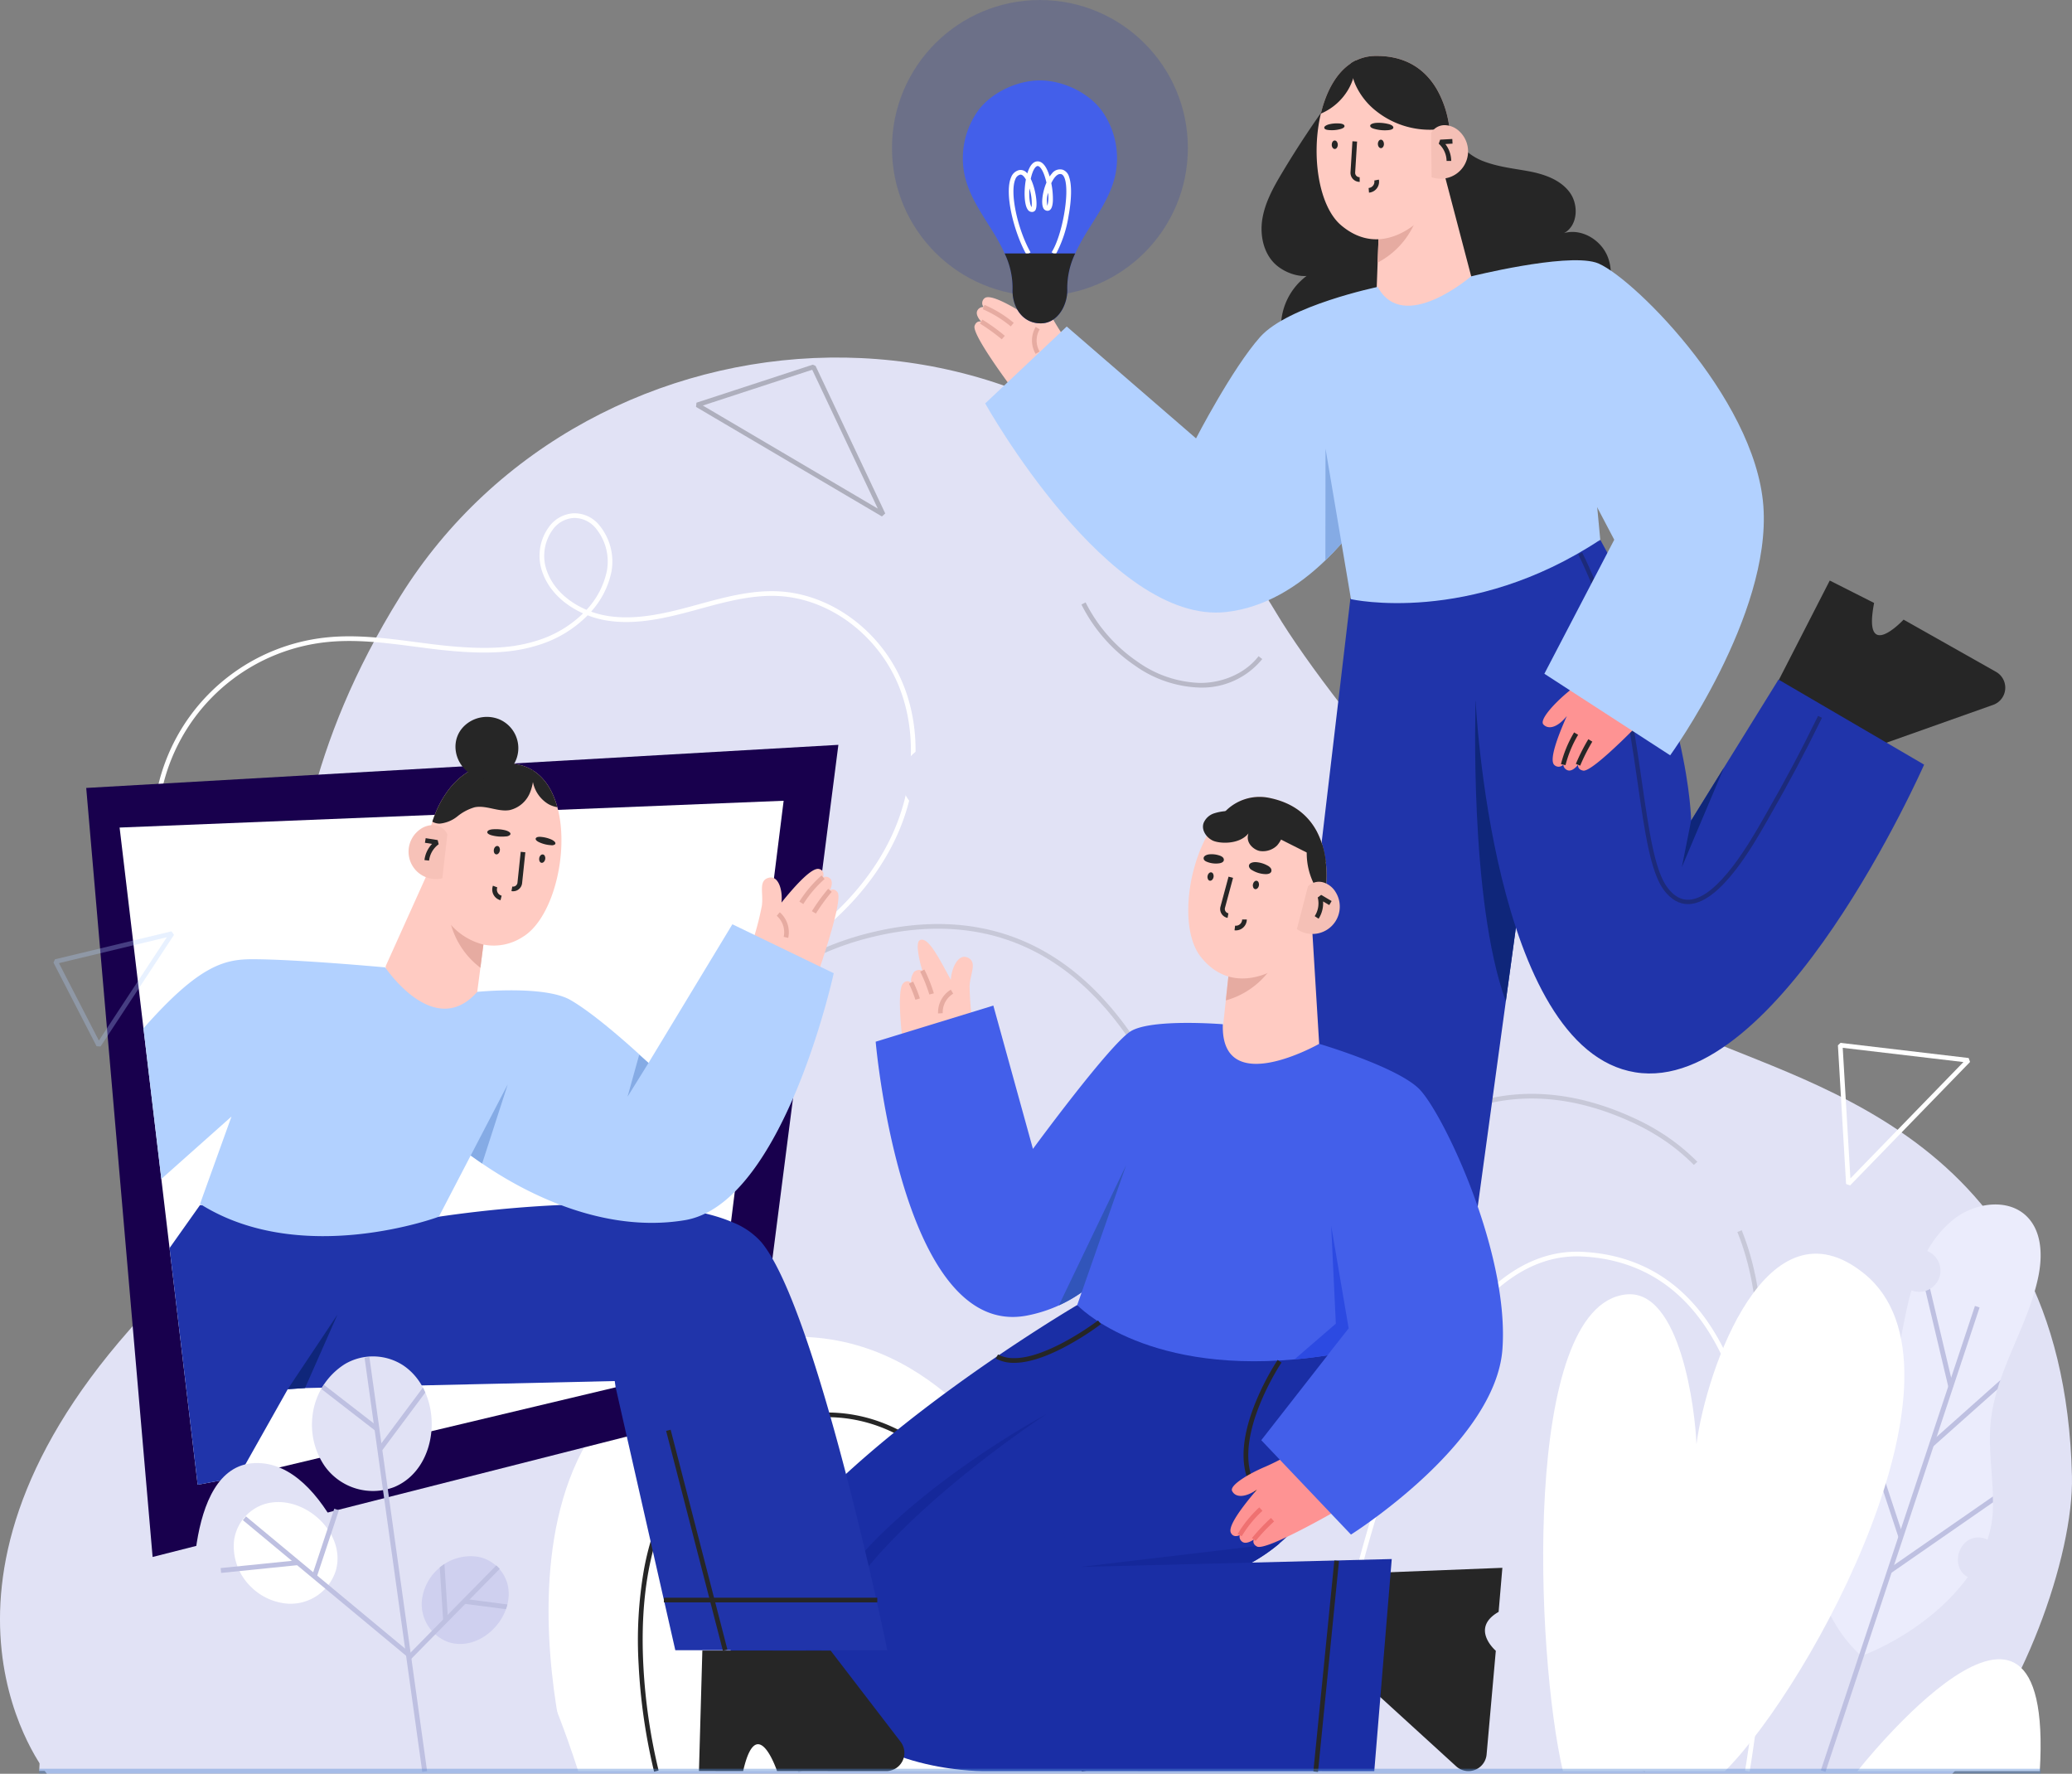 <svg xmlns="http://www.w3.org/2000/svg" xmlns:xlink="http://www.w3.org/1999/xlink" width="495.179" height="423.821" viewBox="0 0 495.179 423.821"><rect x="0" y="0" width="495.179" height="423.821" fill="#808080" stroke="none"/><defs><style>.a{fill:none;}.b{fill:#e1e2f5;}.c{fill:#fff;}.aa,.af,.d,.e{fill:#262626;}.e{opacity:0.14;}.f{opacity:0.2;}.g{fill:#2034aa;}.h{fill:#0f267a;}.i{fill:#ffcbc2;}.j{fill:#e6aba1;}.ae,.k{fill:#b2d1ff;}.l{fill:#1c2a7a;}.m{fill:#fe9393;}.n{fill:#85abe5;}.o{fill:#f5c0b6;}.p{fill:#1a2ea5;}.q{fill:#435fea;}.r{fill:#15289a;}.s{fill:#ef7171;}.t{fill:#2c4ae2;}.u{fill:#3155ba;}.v{fill:#18004d;}.w{fill:#f7c2b8;}.x{fill:#ebecfc;}.y{fill:#bec0e1;}.z{clip-path:url(#a);}.aa{opacity:0.27;}.ab{clip-path:url(#b);}.ac{fill:#cfd0ef;}.ad{clip-path:url(#c);}.ae{opacity:0.3;}.af{opacity:0.22;}.ag{fill:#5588d4;opacity:0.42;}</style><clipPath id="a"><path class="a" d="M452.84,404.9c-6.134,8.456-16.059,15.224-25.279,18.8l-.137.091a33.883,33.883,0,0,1-8.851-36.889c3.372-8.527,10.138-15.316,13.917-23.667,3.3-7.291,4.164-15.4,5.95-23.2.276-1.213.586-2.435.93-3.647.133.048.267.091.408.134A5.055,5.055,0,0,0,443.146,327a25.081,25.081,0,0,1,6.444-7.686c5.02-3.893,12.938-5.041,17.413-.53,3.583,3.61,3.716,9.4,2.684,14.379-2.458,11.88-10.085,22.4-11.35,34.462-.757,7.224.841,14.506.47,21.758a24.576,24.576,0,0,1-1.262,6.561,4.329,4.329,0,0,0-.582-.236C451.1,393.809,448.058,402.266,452.84,404.9Z" transform="translate(-416.389 -315.867)"/></clipPath><clipPath id="b"><path class="a" d="M113.445,379.678a14.153,14.153,0,0,1-16.63-5.019,17.4,17.4,0,0,1-2.942-11.637,16.835,16.835,0,0,1,7.778-12.727,13.234,13.234,0,0,1,13.994.353C125.423,357.3,124.485,375.078,113.445,379.678Z" transform="translate(-93.786 -348.467)"/></clipPath><clipPath id="c"><path class="a" d="M123.665,411.845a9.646,9.646,0,0,1-6.281-10.034,11.848,11.848,0,0,1,3.71-7.29,11.47,11.47,0,0,1,9.7-3.042,9.021,9.021,0,0,1,7.021,6.458C139.846,405.739,131.392,414.438,123.665,411.845Z" transform="translate(-117.336 -391.313)"/></clipPath></defs><g transform="translate(-1102 -2417)"><path class="b" d="M300.728,478.861s-35.456-43.476,19.754-106.1S340.1,269.99,385.177,197.53s158.716-80.975,209.33,3.914c13.809,23.162,62.3,81.776,96.237,98.856,27.512,13.846,91.959,24.185,93.942,107.415.459,19.247-12.106,53.983-28.6,71.147Z" transform="translate(812.48 2361.959)"/><g transform="translate(1233.096 2736.4)"><path class="c" d="M149.628,448.031s-29.146-101.044,52.237-103.75c63.245-2.1,83.5,103.75,83.5,103.75" transform="translate(-144.552 -344.25)"/></g><g transform="translate(1254.476 2754.497)"><path class="d" d="M167.593,446.327a138.927,138.927,0,0,1-3.7-25.668,98.511,98.511,0,0,1,1.323-22.884c1.614-8.567,4.565-15.789,8.771-21.463,7.366-9.938,18.625-15.249,33.468-15.787,11.024-.4,21.23,3.883,30.335,12.727,7.243,7.036,13.806,16.963,19.507,29.5a205.171,205.171,0,0,1,13.626,43.332l-1.1.193A204.124,204.124,0,0,0,256.279,403.2c-5.643-12.409-12.126-22.218-19.268-29.154-8.877-8.621-18.806-12.8-29.512-12.407-14.486.525-25.459,5.685-32.613,15.337-5.141,6.936-11.027,20.134-9.877,43.63a137.736,137.736,0,0,0,3.659,25.439Z" transform="translate(-163.75 -360.5)"/></g><g transform="translate(1416.792 2716.076)"><path class="c" d="M412.853,450.205l-1.1-.2a286.472,286.472,0,0,0,3.8-42.416,178.168,178.168,0,0,0-2.793-35.946c-2.522-12.929-6.743-23.206-12.544-30.545-6.85-8.665-16.031-13.358-27.287-13.95-10.663-.561-20.571,5.5-29.444,18.008-7.158,10.094-13.656,24.365-19.311,42.419-9.643,30.786-13.525,62.281-13.564,62.595l-1.1-.134c.038-.315,3.932-31.911,13.606-62.794,5.69-18.165,12.239-32.541,19.466-42.73,9.108-12.842,19.343-19.062,30.41-18.476,11.591.609,21.046,5.445,28.1,14.372,5.912,7.48,10.208,17.921,12.764,31.03a179.344,179.344,0,0,1,2.812,36.181A287.759,287.759,0,0,1,412.853,450.205Z" transform="translate(-309.504 -326)"/></g><g transform="translate(1545.902 2813.453)"><path class="c" d="M425.44,440.169s47.2-60.138,43.579,0Z" transform="translate(-425.44 -413.441)"/></g><g transform="translate(1262.031 2637.785)"><path class="e" d="M201.321,458.453a443.565,443.565,0,0,1-21.729-63.422c-5.274-20.5-8.278-39.263-8.925-55.754-.812-20.659,2.092-37.809,8.633-50.974,8.011-16.128,21.587-26.494,40.349-30.811,17.808-4.1,33.427-1.174,46.421,8.689,8.588,6.518,16.1,16.125,22.31,28.557a167.394,167.394,0,0,1,12.352,34.876,253.837,253.837,0,0,1,6.261,38.99,178.28,178.28,0,0,1,11.273-26.541,125.693,125.693,0,0,1,15.762-23.591c7.087-8.193,14.751-14.2,22.779-17.864,13.828-6.3,28.875-5.733,44.723,1.695,12.867,6.031,21.741,16.025,26.378,29.7,3.725,10.987,4.756,24.475,3.068,40.088a213.461,213.461,0,0,1-9.141,41.144,320.915,320.915,0,0,1-18.274,45.1l-.989-.513a319.518,319.518,0,0,0,18.206-44.942,212.17,212.17,0,0,0,9.091-40.918c1.67-15.448.656-28.772-3.016-39.6-4.536-13.38-13.215-23.155-25.8-29.051-15.538-7.283-30.27-7.852-43.787-1.692-7.879,3.591-15.413,9.5-22.392,17.57a124.442,124.442,0,0,0-15.618,23.372,170.841,170.841,0,0,0-12.091,29.2l-1.091-.126a245.809,245.809,0,0,0-6.436-41.776,166.25,166.25,0,0,0-12.267-34.633c-6.138-12.272-13.534-21.746-21.984-28.157-12.719-9.653-28.026-12.508-45.5-8.489-18.422,4.237-31.745,14.4-39.6,30.221-6.456,13-9.321,29.964-8.517,50.435.645,16.412,3.636,35.092,8.891,55.52A442.332,442.332,0,0,0,202.337,458Z" transform="translate(-170.535 -255.697)"/></g><g class="f" transform="translate(1315.169 2417)"><circle class="g" cx="35.358" cy="35.358" r="35.358"/></g><g transform="translate(1403.493 2440.238)"><path class="d" d="M314.443,78.307q-6.388,8.716-11.945,18c-2.085,3.483-4.113,7.121-4.753,11.13s.365,8.511,3.492,11.1,8.715,3.812,10.9.389a15.256,15.256,0,0,0-2.213,27.562A16.575,16.575,0,0,0,322.072,148c4.052-1.035,12.913-7.4,15.5-10.689a41.063,41.063,0,0,0,30.926-1.128,23.76,23.76,0,0,0,9.995-7.776c2.414-3.527,3.369-8.234,1.716-12.176s-6.241-6.641-10.352-5.469c3.314-1.77,3.559-6.813,1.293-9.81s-6.121-4.3-9.816-4.979-7.323-1.029-10.96-2.463c-5.558-2.194-8.613-7.753-10-14.156" transform="translate(-297.562 -78.307)"/></g><g transform="translate(1393.445 2732.319)"><path class="d" d="M336.925,369.355l.14-28.77h-28.7l-18.749,21.588a4.353,4.353,0,0,0,3.291,7.207l25.364-.021s3.377-14.087,8.094,0Z" transform="translate(-288.539 -340.585)"/></g><g transform="translate(1526.403 2555.711)"><path class="d" d="M420.815,182l-12.884,25.131,24.982,14.133,26.949-9.558a4.353,4.353,0,0,0,.685-7.893L438.46,191.339s-9.876,10.6-7.045-3.983Z" transform="translate(-407.931 -181.998)"/></g><g transform="translate(1404.401 2545.828)"><path class="g" d="M378.281,173.124l-59.579,14.2L298.378,359.656h47.051l18.1-132.243Z" transform="translate(-298.378 -173.124)"/></g><g transform="translate(1454.535 2584.387)"><path class="h" d="M356.121,240.194l-12.606-32.446s-1.635,47.644,7.213,71.857Z" transform="translate(-343.396 -207.748)"/></g><g transform="translate(1454.654 2545.967)"><path class="g" d="M343.5,211.668s3.908,83.275,38.146,88.827,69.041-73.515,69.041-73.515l-34.8-20.324-20.881,33.687s-.278-28.676-21.716-67.1" transform="translate(-343.503 -173.248)"/></g><g transform="translate(1503.932 2600.422)"><path class="h" d="M389.98,234.788l-2.227,11.136,10.063-23.779Z" transform="translate(-387.753 -222.146)"/></g><g transform="translate(1428.827 2457.082)"><path class="i" d="M345.1,119.453l-1.571,9.306-23.218.408,2.194-7.3.619-16.729,15.14-11.71Z" transform="translate(-320.311 -93.432)"/></g><g transform="translate(1431.235 2465.785)"><path class="j" d="M332.168,103.451a19.577,19.577,0,0,1-9.7,11.76l.388-10.451,4.514-3.512C328.982,101.983,330.528,102.713,332.168,103.451Z" transform="translate(-322.473 -101.247)"/></g><g transform="translate(1416.65 2430.362)"><path class="i" d="M341.33,88.835l-.039.108-.312.883-6.656,18.555s-9.243,9.87-19.1,1.51c-5.4-4.58-7.183-16.838-4.828-26.669q.047-.209.1-.418c.081-.315.161-.627.251-.932l.039-.139c.131-.457.276-.905.429-1.345.014-.041.028-.084.045-.126,1.347-3.878,3.436-7.143,6.306-9.043a10.354,10.354,0,0,1,1.222-.7c.276-.139.56-.262.85-.373s.557-.2.843-.284c.139-.042.282-.078.427-.115.111-.027.225-.052.336-.077a11.112,11.112,0,0,1,2.1-.232c.067,0,.136,0,.2,0,6.22-.059,10.265,2.393,12.9,5.565a18,18,0,0,1,1.941,2.884,24.433,24.433,0,0,1,2.3,6.223c.2.893.343,1.706.44,2.4.033.248.065.479.089.694.048.434.081.791.1,1.062.017.248.024.427.028.512C341.33,88.815,341.33,88.835,341.33,88.835Z" transform="translate(-309.377 -69.438)"/></g><g transform="translate(1424.749 2450.754)"><path class="d" d="M318.815,97.451a2.167,2.167,0,0,1-2.161-2.3l.458-7.4,1.111.069-.458,7.4a1.044,1.044,0,0,0,.29.792,1.069,1.069,0,0,0,.778.325l.02,1.113Z" transform="translate(-316.649 -87.75)"/></g><g transform="translate(1431.293 2450.373)"><path class="d" d="M322.526,88.437c.01.56.343,1.01.744,1s.717-.468.707-1.028-.342-1.01-.743-1S322.516,87.876,322.526,88.437Z" transform="translate(-322.526 -87.408)"/></g><g transform="translate(1420.264 2450.567)"><path class="d" d="M312.622,88.61c.01.561.343,1.01.744,1s.717-.468.708-1.029-.343-1.01-.744-1S312.613,88.049,312.622,88.61Z" transform="translate(-312.622 -87.582)"/></g><g transform="translate(1429.082 2459.918)"><path class="d" d="M320.629,99.089l-.089-1.11a1.5,1.5,0,0,0,1.353-1.785l1.092-.215a2.613,2.613,0,0,1-2.356,3.11Z" transform="translate(-320.54 -95.979)"/></g><g transform="translate(1429.457 2446.338)"><path class="d" d="M325.132,84.056a2.992,2.992,0,0,1,.882.323c.252.155.43.383.392.6-.063.353-.644.51-1.161.561a9.344,9.344,0,0,1-3.392-.306c-.386-.109-.805-.275-.93-.545-.292-.628.876-.842,1.353-.88A9.526,9.526,0,0,1,325.132,84.056Z" transform="translate(-320.877 -83.784)"/></g><g transform="translate(1418.479 2446.483)"><path class="d" d="M314.656,83.937a2.485,2.485,0,0,1,.8.163c.235.1.415.283.405.483-.016.33-.5.557-.942.68a7.81,7.81,0,0,1-2.97.228c-.347-.041-.728-.129-.866-.355-.322-.526.666-.893,1.075-1A7.96,7.96,0,0,1,314.656,83.937Z" transform="translate(-311.019 -83.915)"/></g><g transform="translate(1334.878 2486.442)"><path class="i" d="M249.484,126.384c-1.156-2.474-1.442-6.443,1.066-6.583,2.624-.146,2.293,3.146,3.632,5.864a70.344,70.344,0,0,0,4.7,7.349l-12.082,12.6s-11.63-15.141-10.812-17.421c.49-1.366,1.57-.993,1.57-.993s-1.362-1.391-.984-2.488a1.549,1.549,0,0,1,1.571-.993,1.477,1.477,0,0,1,.334-2.185C239.94,120.642,244.848,123.367,249.484,126.384Z" transform="translate(-235.948 -119.797)"/><g transform="translate(1.996 3.4)"><path class="j" d="M244.426,128a27.473,27.473,0,0,0-6.686-4.109l.4-1.037a27.971,27.971,0,0,1,6.995,4.291Z" transform="translate(-237.74 -122.85)"/></g><g transform="translate(1.322 6.925)"><path class="j" d="M242.345,130.729a45.374,45.374,0,0,0-5.21-3.763l.579-.951a45.471,45.471,0,0,1,5.359,3.871Z" transform="translate(-237.135 -126.015)"/></g><g transform="translate(13.751 8.665)"><path class="j" d="M249.167,134.03a6.354,6.354,0,0,1,.019-6.452l.95.581a5.215,5.215,0,0,0-.016,5.3Z" transform="translate(-248.296 -127.578)"/></g></g><g transform="translate(1418.461 2492.791)"><path class="k" d="M376.986,178.674c-31.182,20.6-59.579,14.2-59.579,14.2L311,155.009,371.974,125.5l4.282,45.43Z" transform="translate(-311.003 -125.498)"/></g><g transform="translate(1475.102 2543.122)"><path class="l" d="M388.09,254.719c-2.116,0-4.026-1.091-5.681-3.247-3.246-4.23-4.618-13.728-6.354-25.755-2.358-16.324-5.293-36.641-14.19-54.562l.933-.462c8.972,18.07,11.919,38.477,14.287,54.875,1.715,11.876,3.069,21.256,6.151,25.271,1.562,2.036,3.271,2.963,5.216,2.827,6.9-.475,14.686-14.171,17.619-19.327.184-.323.351-.617.5-.876,4.8-8.345,8.447-15.218,12.607-23.719l.936.457c-4.172,8.524-7.834,15.413-12.64,23.781-.149.258-.315.551-.5.873-3.291,5.786-11,19.337-18.452,19.849C388.378,254.714,388.233,254.719,388.09,254.719Z" transform="translate(-357.789 -164.815)"/></g><g transform="translate(1470.673 2577.76)"><path class="m" d="M363.667,212.119c-2.163,2.7-4.372,3.336-5.6,2.02-1.011-1.081,2.5-4.99,5.98-7.853a55.112,55.112,0,0,0,4.7-4.489l14.335,9.958s-13.13,13.86-15.509,13.409c-1.427-.27-1.227-1.394-1.227-1.394s-1.16,1.564-2.3,1.362a1.549,1.549,0,0,1-1.227-1.4,1.476,1.476,0,0,1-2.211.011C359.493,222.446,361.414,217.172,363.667,212.119Z" transform="translate(-357.888 -201.797)"/><g transform="translate(4.377 14.24)"><path class="d" d="M362.906,222.4l-1.088-.237a28.031,28.031,0,0,1,3.142-7.58l.957.57A27.422,27.422,0,0,0,362.906,222.4Z" transform="translate(-361.818 -214.584)"/></g><g transform="translate(7.936 15.863)"><path class="d" d="M366.044,222.362l-1.03-.422a45.615,45.615,0,0,1,2.983-5.9l.947.587A45.526,45.526,0,0,0,366.044,222.362Z" transform="translate(-365.014 -216.041)"/></g></g><g transform="translate(1337.445 2479.181)"><path class="k" d="M401.957,231.568l-30.068-19.489,16.7-32.017-3.079-5.857-8.336-15.859L342.1,149.995s-6.546,17.237-18.679,30.951c-1.233,1.389-2.519,2.742-3.864,4.039-6.576,6.343-14.507,11.3-23.672,12.339-28.017,3.172-57.63-49.835-57.63-49.835l19.488-18.375,30.9,26.727s8.631-16.7,15.312-24.221,28.119-11.972,28.119-11.972c6.125,11.415,22.273-2.506,22.273-2.506s22.273-5.568,29.79-3.341,38.142,32.017,40.091,58.187S401.957,231.568,401.957,231.568Z" transform="translate(-238.253 -113.276)"/></g><g transform="translate(1418.748 2524.201)"><path class="n" d="M315.124,176.352c-1.233,1.389-2.519,2.742-3.864,4.039l.033-26.688Z" transform="translate(-311.26 -153.703)"/></g><g transform="translate(1417.667 2431.445)"><path class="d" d="M318.681,70.411a13.853,13.853,0,0,1-.67,4.3,13.519,13.519,0,0,1-1.206,2.7,13.843,13.843,0,0,1-6.515,5.7q.047-.209.1-.418c.081-.315.161-.627.251-.932l.039-.139c.131-.457.276-.905.429-1.345.014-.041.028-.084.045-.126,1.347-3.878,3.435-7.143,6.306-9.043A10.353,10.353,0,0,1,318.681,70.411Z" transform="translate(-310.29 -70.411)"/></g><g transform="translate(1424.837 2430.362)"><path class="d" d="M340.278,86.508a19.8,19.8,0,0,1-3.766.548,20.577,20.577,0,0,1-13.653-4.381,16.79,16.79,0,0,1-5.045-6.384,12.972,12.972,0,0,1-.535-1.467,12.738,12.738,0,0,1-.551-3.6,10.35,10.35,0,0,1,1.222-.7c.276-.139.56-.262.85-.373s.557-.2.843-.284c.139-.042.282-.078.426-.115.111-.027.225-.052.336-.077a11.111,11.111,0,0,1,2.1-.232c.067,0,.136,0,.2,0,6.22-.059,10.265,2.393,12.9,5.565a18,18,0,0,1,1.941,2.884,24.432,24.432,0,0,1,2.3,6.223C340.042,85,340.181,85.817,340.278,86.508Z" transform="translate(-316.728 -69.438)"/></g><g transform="translate(1444.021 2446.905)"><path class="o" d="M333.955,86.166a3.683,3.683,0,0,1,3.217-1.872,5.208,5.208,0,0,1,3.524,1.471,6.541,6.541,0,0,1-6.629,10.959" transform="translate(-333.955 -84.294)"/></g><g transform="translate(1445.84 2450.208)"><path class="d" d="M337.462,92.507a5.637,5.637,0,0,0-1.874-4.114l.337-.973,2.9-.16.062,1.111-1.716.1a6.776,6.776,0,0,1,1.4,4.031Z" transform="translate(-335.588 -87.26)"/></g><g transform="translate(1138.604 2539.646)"><path class="c" d="M211.271,273.213l-.6-.942c11.6-7.339,20.373-16.786,25.375-27.317,5.661-11.915,6.293-25.556,1.695-36.487-5.051-12.006-16.537-20.5-28.582-21.128-6.394-.335-12.783,1.412-18.962,3.1l-1.366.373c-6.712,1.824-13.849,3.509-20.83,2.36a22.547,22.547,0,0,1-4.458-1.225,28.189,28.189,0,0,1-11.8,7.114c-4.83,1.5-11.257,2.652-25.461.892-1.239-.153-2.48-.315-3.722-.478-7.056-.924-14.351-1.881-21.477-1.118a45.094,45.094,0,0,0-39.5,53.29l-1.094.208a46.209,46.209,0,0,1,40.477-54.607c7.256-.776,14.62.188,21.74,1.121q1.859.244,3.714.478c13.994,1.734,20.283.616,24.993-.851a27.183,27.183,0,0,0,11.03-6.513c-4.679-2.1-8.86-5.886-10.127-11.231a11.636,11.636,0,0,1,1.891-9.308,7.794,7.794,0,0,1,5.686-3.355,7.593,7.593,0,0,1,6.37,2.758,13.663,13.663,0,0,1,2.97,11.147,20.351,20.351,0,0,1-4.869,9.569,21.377,21.377,0,0,0,3.822,1.007c6.761,1.113,13.764-.543,20.358-2.335l1.364-.373c6.263-1.713,12.74-3.486,19.314-3.14,12.463.653,24.337,9.417,29.55,21.808,4.721,11.22,4.079,25.2-1.715,37.4C231.964,256.153,223.047,265.761,211.271,273.213ZM160.458,168.686c-.157,0-.318.007-.482.018a6.674,6.674,0,0,0-4.87,2.9A10.641,10.641,0,0,0,153.4,180c1.212,5.109,5.316,8.7,9.865,10.635a19.38,19.38,0,0,0,4.875-9.344,12.5,12.5,0,0,0-2.707-10.2A6.67,6.67,0,0,0,160.458,168.686Z" transform="translate(-59.701 -167.571)"/></g><g transform="translate(1390.739 2636.977)"><path class="i" d="M286.109,286.386l10.341,9.191,16.486-6.221-2.1-34.385-12.77,6.322-6.736,3.335-1.011,9.408-.606,5.64Z" transform="translate(-286.109 -254.971)"/></g><g transform="translate(1394.953 2643.298)"><path class="j" d="M297.641,260.648l-6.736,3.335-1.011,9.408a19.581,19.581,0,0,0,12-9.626C300.435,262.715,299.067,261.69,297.641,260.648Z" transform="translate(-289.893 -260.648)"/></g><g transform="translate(1385.977 2607.383)"><path class="i" d="M314.7,250.305c-.013.114-.028.217-.039.308-.045.368-.084.571-.084.571l-.543.9-.86,1.423-9.371,15.42s-11.025,7.823-19.013-2.336c-4.59-5.849-3.58-19.212,1.286-28.467a27.565,27.565,0,0,1,1.616-2.7c3.262-4.806,7.756-7.83,13.138-6.832,6.225,1.155,9.752,4.4,11.719,8.068a18.1,18.1,0,0,1,1.307,3.157A26.439,26.439,0,0,1,314.7,250.305Z" transform="translate(-281.833 -228.397)"/></g><g transform="translate(1393.603 2626.466)"><path class="d" d="M290.451,255.383a2.164,2.164,0,0,1-1.695-2.692l1.928-7.158,1.076.29-1.928,7.158a1.05,1.05,0,0,0,.823,1.307Z" transform="translate(-288.681 -245.533)"/></g><g transform="translate(1401.411 2627.441)"><path class="d" d="M295.716,247.284c-.1.551.134,1.058.528,1.131s.8-.315.9-.866-.134-1.058-.528-1.131S295.819,246.733,295.716,247.284Z" transform="translate(-295.693 -246.409)"/></g><g transform="translate(1390.569 2625.427)"><path class="d" d="M285.98,245.474c-.1.551.134,1.058.528,1.131s.8-.314.9-.866-.134-1.058-.528-1.13S286.083,244.923,285.98,245.474Z" transform="translate(-285.957 -244.6)"/></g><g transform="translate(1397.032 2636.698)"><path class="d" d="M292.064,257.324a2.507,2.507,0,0,1-.3-.019l.135-1.106a1.5,1.5,0,0,0,1.682-1.478l1.114.008a2.613,2.613,0,0,1-2.626,2.595Z" transform="translate(-291.76 -254.721)"/></g><g transform="translate(1400.477 2622.99)"><path class="d" d="M299.265,243.218a2.273,2.273,0,0,1,.755.589.935.935,0,0,1,.166.889c-.195.478-.829.6-1.361.586a6.535,6.535,0,0,1-3.251-.97,1.3,1.3,0,0,1-.719-.9c-.056-.913,1.183-1.02,1.669-.993A6.629,6.629,0,0,1,299.265,243.218Z" transform="translate(-294.853 -242.412)"/></g><g transform="translate(1389.65 2621.1)"><path class="d" d="M288.941,241.038a1.971,1.971,0,0,1,.741.4.82.82,0,0,1,.274.744c-.1.443-.628.641-1.09.708a5.709,5.709,0,0,1-2.957-.36c-.329-.133-.678-.339-.756-.674-.183-.783.873-1.058,1.3-1.107A5.8,5.8,0,0,1,288.941,241.038Z" transform="translate(-285.131 -240.714)"/></g><g transform="translate(1429.708 2791.608)"><path class="d" d="M352.438,393.825l-28.979,1.137L321.1,422.736,341.4,441.255a4.353,4.353,0,0,0,7.272-2.85l2.2-24.759s-6.263-5.339.673-9.294Z" transform="translate(-321.102 -393.825)"/></g><g transform="translate(1276.609 2728.818)"><path class="p" d="M314.814,394.383a41.407,41.407,0,0,1-6.663,4.6,40.1,40.1,0,0,1-11.907,4.443l-12.25,31.182s-1.064.357-2.973.944c-.2.063-.418.128-.638.195-11.058,3.346-45.2,12.714-69.9,8.931q-1.749-.264-3.436-.624c-10.721-2.288-19.2-7.448-22.442-17.242-11.476-34.69,81.852-89.369,81.852-89.369l61.806,11.693C331.747,373.262,323.706,386.84,314.814,394.383Z" transform="translate(-183.625 -337.442)"/></g><path class="q" d="M335.679,339.891l-15.869,14.756c-.677.115-1.345.226-2.008.326q-4.1.638-7.879.971c-36.791,3.319-51.92-12.99-51.92-12.99L269.7,309.544l11.136-20.6h32.574Z" transform="translate(1101.436 2385.865)"/><g transform="translate(1293.836 2754.989)"><path class="r" d="M279.263,432.88c-.2.063-.418.128-.638.195-11.058,3.346-45.2,12.714-69.9,8.931a23.748,23.748,0,0,1-8.895-12.3c-8.352-33.687,57.352-68.767,57.352-68.767l-8.352,52.341Z" transform="translate(-199.094 -360.942)"/></g><g transform="translate(1298.041 2754.989)"><path class="p" d="M256.751,360.942s-61.076,39.794-53.176,64.869c6.4,20.324,37.863,20.324,37.863,20.324h93.823l4.176-50.67-77.119,1.949" transform="translate(-202.87 -360.942)"/></g><g transform="translate(1399.193 2741.944)"><path class="d" d="M308.127,387.384c-6.831-1.324-11.293-4.4-13.262-9.15-2-4.814-1.422-11.17,1.708-18.889a62.107,62.107,0,0,1,5.271-10.117l.923.622c-.114.17-11.38,17.1-6.873,27.959,1.817,4.38,6,7.233,12.445,8.481Z" transform="translate(-293.701 -349.228)"/></g><g transform="translate(1360.232 2785.759)"><path class="r" d="M306.281,388.573a41.408,41.408,0,0,1-6.663,4.6l-40.9,1.033Z" transform="translate(-258.715 -388.573)"/></g><path class="i" d="M232.123,268.643c.143-2.728,1.756-6.367,4.035-5.311,2.384,1.1.546,3.855.45,6.883a70.072,70.072,0,0,0,.7,8.7l-16.585,5.44s-1.757-13.262.037-14.89a1.256,1.256,0,0,1,1.852-.138,3.882,3.882,0,0,1,.743-2.6,1.852,1.852,0,0,1,1.949-.278s-1.978-6.511-.607-7.261C226.691,258.095,229.449,263.8,232.123,268.643Z" transform="translate(1097.112 2382.469)"/><path class="j" d="M228.143,275.463a6.355,6.355,0,0,1,3.048-5.687l.566.96a5.212,5.212,0,0,0-2.5,4.667Z" transform="translate(1098.042 2383.688)"/><path class="j" d="M223.437,272.389a27.847,27.847,0,0,0-1.548-3.839l1-.5a28.6,28.6,0,0,1,1.62,4.021Z" transform="translate(1097.332 2383.491)"/><path class="j" d="M226.491,271.421a35.247,35.247,0,0,0-2.186-5.455l1-.5a35.658,35.658,0,0,1,2.27,5.682Z" transform="translate(1097.607 2383.198)"/><g transform="translate(1396.055 2764.47)"><path class="m" d="M297.234,377.9c-2.844,1.969-5.143,1.95-5.947.336-.66-1.324,3.823-4.067,7.975-5.818a55.3,55.3,0,0,0,5.783-2.961l10.895,13.636s-16.542,9.534-18.694,8.422c-1.288-.666-.777-1.687-.777-1.687s-1.558,1.167-2.6.647a1.547,1.547,0,0,1-.777-1.687s-1.492.81-2.121-.62C290.285,386.6,293.633,382.1,297.234,377.9Z" transform="translate(-290.883 -369.456)"/></g><g transform="translate(1397.779 2777.165)"><path class="s" d="M293.405,387.761l-.974-.538a28.022,28.022,0,0,1,5.175-6.368l.754.82A27.479,27.479,0,0,0,293.405,387.761Z" transform="translate(-292.431 -380.855)"/></g><g transform="translate(1401.207 2779.69)"><path class="s" d="M296.377,388.623l-.868-.7a45.724,45.724,0,0,1,4.544-4.8l.739.833A45.223,45.223,0,0,0,296.377,388.623Z" transform="translate(-295.509 -383.123)"/></g><g transform="translate(1311.274 2657.268)"><path class="q" d="M364.536,355.322c-1.67,22.551-36.193,44.267-36.193,44.267l-21.437-22.551,20.881-26.727-3.341-19.767-38.142-30.9s-3.678,29.03-22.326,42.071a34.359,34.359,0,0,1-5.442,3.115,33.711,33.711,0,0,1-7.589,2.422c-30.068,5.847-36.193-65.426-36.193-65.426l28.119-8.631,9.466,34.244s18.375-25.057,23.386-28.119,21.994-1.67,21.994-1.67c-.557,18.1,23.024,4.683,23.024,4.683s18.18,5.34,23.748,10.63S366.265,332,364.536,355.322Z" transform="translate(-214.753 -273.192)"/></g><g transform="translate(1411.359 2709.887)"><path class="t" d="M317.574,344.942l-5.07,6.451q-4.1.638-7.879.971l9.887-8.536L313.4,320.442Z" transform="translate(-304.625 -320.442)"/></g><g transform="translate(1355.057 2695.41)"><path class="u" d="M270.143,307.442,259.51,337.82a34.355,34.355,0,0,1-5.442,3.115Z" transform="translate(-254.068 -307.442)"/></g><g transform="translate(1389.494 2610.755)"><path class="d" d="M304.357,235.819a6.894,6.894,0,0,1-1.653,3.865,4.868,4.868,0,0,1-3.854,1.354c-1.321-.065-3.826-1.735-2.991-4.241-2.227,2.784-7.107,2.464-8.631,1.67s-2.657-2.532-2.087-4.153a4.069,4.069,0,0,1,2.492-2.3,12.1,12.1,0,0,1,3.447-.568c4.078-.271,7.906,2.453,11.806,3.675" transform="translate(-284.991 -231.425)"/></g><g transform="translate(1414.287 2618.583)"><path class="d" d="M311.81,249.163l-2.433-.334a16.451,16.451,0,0,1-1.96-10.373c1.189.053,2.37.137,3.549.215A26.441,26.441,0,0,1,311.81,249.163Z" transform="translate(-307.254 -238.455)"/></g><g transform="translate(1394.799 2607.384)"><path class="d" d="M313.815,244.006l-24.06-12.1a11.457,11.457,0,0,1,10.173-3.317c6.225,1.155,9.752,4.4,11.719,8.068A20.484,20.484,0,0,1,313.815,244.006Z" transform="translate(-289.755 -228.398)"/></g><g transform="translate(1411.937 2627.695)"><path class="o" d="M307.793,247.724a3.686,3.686,0,0,1,3.594-.966,5.2,5.2,0,0,1,3.016,2.34,6.538,6.538,0,0,1-9.259,8.844" transform="translate(-305.144 -246.637)"/></g><g transform="translate(1416.193 2630.82)"><path class="d" d="M309.9,255.137l-.932-.611a5.633,5.633,0,0,0,.725-4.46l.821-.623,2.5,1.476-.566.959-1.48-.873A6.792,6.792,0,0,1,309.9,255.137Z" transform="translate(-308.966 -249.443)"/></g><g transform="translate(1415.875 2789.86)"><rect class="d" width="50.647" height="1.114" transform="matrix(0.099, -0.995, 0.995, 0.099, 0, 50.397)"/></g><g transform="translate(1339.978 2732.509)"><path class="d" d="M244.926,350.878a9.013,9.013,0,0,1-4.4-1.023l.536-.977c7.683,4.216,23.753-8,23.914-8.122l.678.884a67.565,67.565,0,0,1-9.312,5.8C251.836,349.731,248.016,350.878,244.926,350.878Z" transform="translate(-240.528 -340.756)"/></g><g transform="translate(1122.605 2594.968)"><path class="v" d="M45.334,227.55,61.2,411.3l143.658-36.471,20.233-157.578Z" transform="translate(-45.334 -217.249)"/></g><g transform="translate(1130.587 2608.331)"><path class="c" d="M211.194,229.249l-4.176,33.409-2.676,21.4-4.825,38.615-.894,7.141-.05.4-4.363,34.9L171.045,369.4,80.827,390.883l-9.672,1.79-5.827-49.053-.891-7.495-1.963-16.518-.306-2.575L58.2,283.624l-5.7-47.972Z" transform="translate(-52.502 -229.249)"/></g><g transform="translate(1194.179 2623.305)"><path class="i" d="M109.606,267.221l.006,9.437,22.828,4.253-.953-7.559,2.164-16.6-12.988-14.059Z" transform="translate(-109.606 -242.694)"/></g><g transform="translate(1209.198 2633.652)"><path class="j" d="M123.092,253.365a19.572,19.572,0,0,0,7.609,13.2l1.351-10.37-3.868-4.213C126.476,252.446,124.832,252.908,123.092,253.365Z" transform="translate(-123.092 -251.986)"/></g><g transform="translate(1204.652 2599.275)"><path class="i" d="M141.266,262.716a12.64,12.64,0,0,1-9.377,1.817h0a15.464,15.464,0,0,1-7.743-4.683l0,0a15.436,15.436,0,0,1-1.462-1.787l-1.656-9.206-.482-2.684-.88-4.9-.251-1.386-.219-1.227-.161-.922-.02-.114s0-.02.011-.059c.02-.084.056-.258.115-.5.061-.264.153-.609.273-1.03l.008-.03c.076-.254.159-.532.256-.833.2-.62.454-1.334.768-2.1a24.506,24.506,0,0,1,3.3-5.754,18.082,18.082,0,0,1,2.394-2.523c3.118-2.689,7.515-4.437,13.64-3.349.067.011.134.022.2.037a11.107,11.107,0,0,1,2.029.576q.159.062.317.134c.137.058.273.117.4.182.267.128.527.267.777.414l.008.006c.122.072.243.145.36.226,2.829,1.825,4.674,4.952,5.687,8.685.217.791.4,1.613.538,2.453.008.045.017.087.022.131.078.459.147.924.2,1.4l.017.144c.036.315.063.638.091.961C151.247,246.969,147.43,259.044,141.266,262.716Z" transform="translate(-119.01 -221.117)"/></g><g transform="translate(1224.231 2620.526)"><path class="d" d="M136.985,249.628a2.132,2.132,0,0,1-.394-.036l.2-1.095a1.052,1.052,0,0,0,1.238-.924l.776-7.374,1.108.117-.776,7.374a2.165,2.165,0,0,1-2.156,1.938Z" transform="translate(-136.591 -240.199)"/></g><g transform="translate(1220 2619.131)"><path class="d" d="M134.242,240.087c-.1.551-.5.939-.9.865s-.63-.579-.528-1.131.506-.939.9-.865S134.346,239.536,134.242,240.087Z" transform="translate(-132.792 -238.947)"/></g><g transform="translate(1230.844 2621.152)"><path class="d" d="M143.98,241.9c-.1.551-.506.939-.9.865s-.629-.579-.527-1.131.506-.939.9-.865S144.082,241.349,143.98,241.9Z" transform="translate(-142.53 -240.761)"/></g><g transform="translate(1219.643 2628.631)"><path class="d" d="M134.443,250.936a2.615,2.615,0,0,1-1.807-3.459l1.042.394a1.5,1.5,0,0,0,1.037,1.984Z" transform="translate(-132.471 -247.477)"/></g><g transform="translate(1218.452 2615.122)"><path class="d" d="M132.811,235.368a3.034,3.034,0,0,0-.923.173c-.274.111-.489.307-.486.525,0,.36.549.61,1.051.746a9.32,9.32,0,0,0,3.4.262,1.469,1.469,0,0,0,1.008-.383c.392-.571-.725-.977-1.188-1.091A9.559,9.559,0,0,0,132.811,235.368Z" transform="translate(-131.402 -235.347)"/></g><g transform="translate(1230.015 2616.946)"><path class="d" d="M143.082,237.005a2.442,2.442,0,0,0-.814.027c-.249.062-.457.211-.481.409-.039.329.4.634.817.829a7.81,7.81,0,0,0,2.891.717,1.2,1.2,0,0,0,.913-.207c.4-.464-.509-.991-.894-1.162A7.949,7.949,0,0,0,143.082,237.005Z" transform="translate(-141.785 -236.984)"/></g><g transform="translate(1199.681 2614.146)"><path class="w" d="M123.776,236.693a3.684,3.684,0,0,0-3.007-2.195,5.207,5.207,0,0,0-3.656,1.1,6.54,6.54,0,0,0,5.459,11.586Z" transform="translate(-114.546 -234.47)"/></g><g transform="translate(1203.439 2617.267)"><path class="d" d="M119.028,242.634l-1.107-.124a6.768,6.768,0,0,1,1.815-3.864l-1.7-.273.177-1.1,2.868.461.235,1A5.637,5.637,0,0,0,119.028,242.634Z" transform="translate(-117.921 -237.273)"/></g><g transform="translate(1269.042 2811.375)"><path class="d" d="M176.83,440.352l.81-28.777,30.657.009,16.729,21.795a4.352,4.352,0,0,1-3.457,7l-26.082-.023s-4.825-14.389-8.094,0Z" transform="translate(-176.83 -411.575)"/></g><g transform="translate(1281.883 2624.602)"><path class="i" d="M195.237,251.915c.332-2.712-.629-6.574-3.056-5.928-2.54.676-1.2,3.7-1.633,6.7a70.245,70.245,0,0,1-2.188,8.445l15.4,8.224s6.356-18,4.87-19.917c-.89-1.146-1.8-.457-1.8-.457s.863-1.745.163-2.67a1.548,1.548,0,0,0-1.8-.457s.525-1.615-1-1.973C202.526,243.494,198.708,247.608,195.237,251.915Z" transform="translate(-188.36 -243.859)"/></g><g transform="translate(1293.04 2626.17)"><path class="j" d="M199.322,252.11l-.943-.592a28.019,28.019,0,0,1,5.315-6.251l.707.861A27.414,27.414,0,0,0,199.322,252.11Z" transform="translate(-198.379 -245.267)"/></g><g transform="translate(1296.032 2629.366)"><path class="j" d="M202.02,254.056l-.954-.576a45.789,45.789,0,0,1,3.892-5.343l.845.725A45.312,45.312,0,0,0,202.02,254.056Z" transform="translate(-201.066 -248.137)"/></g><g transform="translate(1287.632 2634.975)"><path class="j" d="M196.266,259.3l-1.085-.252a5.214,5.214,0,0,0-1.658-5.029l.723-.848A6.355,6.355,0,0,1,196.266,259.3Z" transform="translate(-193.523 -253.174)"/></g><g transform="translate(1142.522 2704.649)"><path class="g" d="M234.755,422.379h-50.67l-14.258-62.808-.219-1.5-74.015,1.679-4.126.269-11.857,21.04-9.672,1.79L64.11,333.793l-.891-7.495,7.275-10.271.481.023,0,0,56.589,2.758a293.185,293.185,0,0,1,36.958-3.059c12.12-.145,24.589.788,32.88,4.232.193.08.384.161.571.243a17.951,17.951,0,0,1,6.71,4.709C218.05,341.084,234.755,422.379,234.755,422.379Z" transform="translate(-63.219 -315.738)"/></g><g transform="translate(1170.769 2731.11)"><path class="h" d="M100.462,339.5l-7.751,17.546-4.127.27Z" transform="translate(-88.584 -339.5)"/></g><g transform="translate(1136.286 2637.842)"><path class="k" d="M222.584,267.441s-7.932,36.528-23.648,52.219c-3.591,3.583-7.587,6.08-11.988,6.8-21.469,3.537-41.286-8.692-48.393-13.546-1.208-.827-2.049-1.44-2.467-1.727a2.919,2.919,0,0,0-.256-.16.06.06,0,0,0-.022-.011l-1.8,3.466-5.8,11.144s-32.416,12.088-56.589-2.758c-.161-.1-.323-.2-.484-.3l7.517-20.881L61.893,316.6l-.306-2.576-3.968-33.409C70.944,265.492,77,264.1,83.659,264.1c10.579,0,31.738,1.949,31.738,1.949s11.693,17.54,21.994,5.847c0,0,16.089-1.617,22.273,1.949,7.239,4.176,18.653,15.034,18.653,15.034l20.045-33.13Z" transform="translate(-57.619 -255.748)"/></g><g transform="translate(1214.478 2676.089)"><path class="n" d="M136.7,290.093l-6.119,18.922c-1.208-.827-2.049-1.44-2.467-1.727a1.033,1.033,0,0,0-.256-.16.059.059,0,0,0-.022-.011Z" transform="translate(-127.833 -290.093)"/></g><g transform="translate(1205.315 2599.275)"><path class="d" d="M143.8,223.018a15.281,15.281,0,0,1-.148,2.655,10.586,10.586,0,0,1-.562,2.188,6.954,6.954,0,0,1-4.967,4.538c-2.786.5-5.635-1.235-8.41-.667a11.7,11.7,0,0,0-4.093,2.159,7.958,7.958,0,0,1-4.246,1.746,3.569,3.569,0,0,1-1.765-.468c.2-.62.454-1.334.768-2.1a24.506,24.506,0,0,1,3.3-5.754,18.08,18.08,0,0,1,2.394-2.523c3.118-2.689,7.515-4.437,13.64-3.349.067.011.134.022.2.037a11.107,11.107,0,0,1,2.029.576q.159.062.317.134c.137.058.273.117.4.182.267.128.527.267.777.414Z" transform="translate(-119.605 -221.117)"/></g><g transform="translate(1229.122 2600.945)"><path class="d" d="M141.367,222.848c2.829,1.825,4.674,4.952,5.687,8.685a6.432,6.432,0,0,1-2.172-.754,7.922,7.922,0,0,1-3.6-4.989c-.025-.095-.047-.193-.067-.287a10.911,10.911,0,0,1-.219-2.887Z" transform="translate(-140.983 -222.616)"/></g><g transform="translate(1210.851 2588.285)"><path class="d" d="M129.543,225.588a7.449,7.449,0,0,0,7.585-1.32,7.472,7.472,0,0,0-2.254-12.5,7.845,7.845,0,0,0-7.268.89C122.661,216.129,124.1,223.372,129.543,225.588Z" transform="translate(-124.576 -211.248)"/></g><g transform="translate(1251.974 2669.024)"><path class="n" d="M166.514,285.7l-2.227-1.949L161.5,293.771Z" transform="translate(-161.503 -283.749)"/></g><g transform="translate(1260.668 2798.753)"><rect class="d" width="50.987" height="1.114"/></g><g transform="translate(1261.196 2758.614)"><rect class="d" width="1.114" height="54.257" transform="matrix(0.968, -0.25, 0.25, 0.968, 0, 0.278)"/></g><g transform="translate(1332.099 2436.21)"><path class="q" d="M269.8,97.719c-1.148,4.8-4.058,8.9-6.629,13.065a45.213,45.213,0,0,0-2.853,5.259,19.037,19.037,0,0,0-1.893,8.483c.137,3.629-2.147,8.213-6.349,8.213-4.487,0-6.886-4.049-6.731-8.213a19.037,19.037,0,0,0-1.893-8.483,45.208,45.208,0,0,0-2.853-5.259c-2.571-4.166-5.479-8.269-6.629-13.065a19.539,19.539,0,0,1,3.1-15.749c3.217-4.431,9.445-7.28,14.815-7.28s11.594,2.849,14.811,7.28A19.526,19.526,0,0,1,269.8,97.719Z" transform="translate(-233.453 -74.69)"/><g transform="translate(10.99 19.346)"><path class="c" d="M254.489,114.39l-.939-.6c2.544-4,4.357-14.225,3.129-17.65-.139-.389-.387-.879-.777-1.007-.925-.3-1.736.858-2.137,1.575-.1.185-.2.373-.29.566a18.878,18.878,0,0,1,.383,4.2c-.076,1.594-.511,2.4-1.292,2.4h-.006a1.135,1.135,0,0,1-1.033-.749c-.5-1.14-.133-3.828.79-5.987a15.689,15.689,0,0,0-.462-1.646c-.569-1.652-1.193-2.278-1.587-2.315-.523-.045-1.239.886-1.7,3.064,1.11,2.274,1.654,5.833,1.247,7.136a.971.971,0,0,1-.7.748,1.184,1.184,0,0,1-1.255-.521c-.857-1.153-.964-4.456-.457-7.2-.082-.147-.169-.285-.258-.414-.4-.575-.785-.826-1.139-.743a1.644,1.644,0,0,0-1.109,1.062c-1.375,3.106.421,11.78,3.626,17.512l-.972.543c-3.062-5.476-5.334-14.753-3.672-18.506a2.721,2.721,0,0,1,1.876-1.7,1.953,1.953,0,0,1,1.931.727l.061.067a7.621,7.621,0,0,1,.62-1.531c.678-1.208,1.46-1.4,2-1.354,1.258.114,2.148,1.7,2.716,3.614a5.741,5.741,0,0,1,.535-.7,2.393,2.393,0,0,1,2.627-.908,2.494,2.494,0,0,1,1.48,1.689c.667,1.86.626,5.246-.112,9.291A28.96,28.96,0,0,1,254.489,114.39Zm-6.236-15.857c-.169,2.35.19,4.12.527,4.455A11.83,11.83,0,0,0,248.252,98.533Zm4.442,1.043a6.475,6.475,0,0,0-.155,3.106A7.8,7.8,0,0,0,252.694,99.577Z" transform="translate(-243.321 -92.062)"/></g><g transform="translate(9.994 41.352)"><path class="d" d="M257.4,120.306c.137,3.629-2.147,8.213-6.349,8.213-4.487,0-6.886-4.049-6.731-8.213a19.037,19.037,0,0,0-1.893-8.483h16.866A19.037,19.037,0,0,0,257.4,120.306Z" transform="translate(-242.427 -111.823)"/></g></g><g transform="translate(1535.823 2704.792)"><path class="x" d="M452.84,404.9c-6.134,8.456-16.059,15.224-25.279,18.8l-.137.091a33.883,33.883,0,0,1-8.851-36.889c3.372-8.527,10.138-15.316,13.917-23.667,3.3-7.291,4.164-15.4,5.95-23.2.276-1.213.586-2.435.93-3.647.133.048.267.091.408.134A5.055,5.055,0,0,0,443.146,327a25.081,25.081,0,0,1,6.444-7.686c5.02-3.893,12.938-5.041,17.413-.53,3.583,3.61,3.716,9.4,2.684,14.379-2.458,11.88-10.085,22.4-11.35,34.462-.757,7.224.841,14.506.47,21.758a24.576,24.576,0,0,1-1.262,6.561,4.329,4.329,0,0,0-.582-.236C451.1,393.809,448.058,402.266,452.84,404.9Z" transform="translate(-416.389 -315.867)"/><g transform="translate(1.331 24.232)"><rect class="y" width="116.926" height="1.165" transform="matrix(0.315, -0.949, 0.949, 0.315, 0, 110.974)"/></g><g class="z"><g transform="translate(8.263 34.613)"><g transform="translate(19.112 0)"><rect class="y" width="33.64" height="1.165" transform="translate(0 22.366) rotate(-41.673)"/></g><g transform="translate(0 9.322)"><rect class="y" width="1.166" height="37.16" transform="translate(0 0.365) rotate(-18.265)"/></g></g><g transform="translate(22.964 6.099)"><rect class="y" width="1.166" height="38.462" transform="translate(0 0.269) rotate(-13.356)"/></g><g transform="translate(17.522 67.679)"><rect class="y" width="34.019" height="1.166" transform="matrix(0.822, -0.57, 0.57, 0.822, 0, 19.377)"/></g></g></g><path class="c" d="M362.714,450.057c-6.489-27.714-9.987-111.219,15.081-113.894,13.036-1.391,16.565,27.852,16.835,35.8,2.364-17.966,16.841-59.566,40.087-40.772,28.095,22.714-12.347,97.958-33.274,118.863" transform="translate(1112.798 2390.125)"/><g transform="translate(1504.242 2692.063)"><path class="b" d="M392.355,322.678a10.066,10.066,0,0,0,11.7-.611,10.271,10.271,0,0,0,3.655-6.706,10.165,10.165,0,0,0-6.918-10.6c-4.332-1.276-10.071,1.371-12.033,5.495C386.874,314.21,388.863,320.3,392.355,322.678Z" transform="translate(-388.031 -304.437)"/></g><g transform="translate(1111.375 2766.575)"><path class="b" d="M164.088,445.084s-26.894-88.207-50.593-40.433c0,0-8.823-34.074-26.82-33.292-17.3.753-14.56,37.43-14.56,37.43S38.259,369.291,35.25,444.9Z" transform="translate(-35.25 -371.346)"/></g><g transform="translate(1111.375 2765.051)"><path class="b" d="M46.313,382.241a6.86,6.86,0,0,1-8.854-10.476C44.276,365.708,53.43,376.521,46.313,382.241Z" transform="translate(-35.25 -369.978)"/></g><g transform="translate(1317.628 2594.902)"><path class="b" d="M233.84,232.025a8.3,8.3,0,0,1-10.711-12.672C231.376,212.025,242.449,225.1,233.84,232.025Z" transform="translate(-220.459 -217.19)"/></g><g transform="translate(1541.237 2666.178)"><path class="c" d="M424.155,315.265l-.956-.355-1.949-33.13.621-.586,30.625,3.619.334.941ZM422.4,282.378l1.835,31.2,27.01-27.8Z" transform="translate(-421.251 -281.193)"/></g><g transform="translate(1268.337 2504.134)"><path class="aa" d="M220.629,171.946,176.2,145.776l.109-1.009,27.785-9.084.676.292,16.648,35.253Zm-42.8-26.5,41.811,24.627L203.97,136.895Z" transform="translate(-176.197 -135.683)"/></g><g transform="translate(1176.562 2741.096)"><path class="b" d="M113.445,379.678a14.153,14.153,0,0,1-16.63-5.019,17.4,17.4,0,0,1-2.942-11.637,16.835,16.835,0,0,1,7.778-12.727,13.234,13.234,0,0,1,13.994.353C125.423,357.3,124.485,375.078,113.445,379.678Z" transform="translate(-93.786 -348.467)"/><g class="ab"><g transform="translate(-6.275 0.264)"><g transform="translate(22.142 3.243)"><rect class="y" width="22.711" height="1.166" transform="matrix(0.598, -0.802, 0.802, 0.598, 0, 18.208)"/></g><g transform="translate(0 0)"><rect class="y" width="1.166" height="27.228" transform="translate(0 0.922) rotate(-52.251)"/></g></g></g></g><rect class="y" width="1.166" height="99.938" transform="matrix(0.99, -0.138, 0.138, 0.99, 1189.125, 2741.417)"/><path class="c" d="M101.407,396.036A11.339,11.339,0,0,1,89.992,404a13.928,13.928,0,0,1-8.778-3.931,13.486,13.486,0,0,1-4.138-11.212,10.606,10.606,0,0,1,7.173-8.622C93.292,377.392,104,386.81,101.407,396.036Z" transform="translate(1080.865 2396.18)"/><g transform="translate(1154.728 2777.494)"><g transform="translate(0 12.327)"><rect class="y" width="18.349" height="1.166" transform="matrix(0.995, -0.101, 0.101, 0.995, 0, 1.848)"/></g><g transform="translate(21.753 0)"><rect class="y" width="17.147" height="1.166" transform="translate(0 16.275) rotate(-71.645)"/></g></g><path class="a" d="M101.407,396.037A11.339,11.339,0,0,1,89.991,404a13.927,13.927,0,0,1-8.778-3.931,13.486,13.486,0,0,1-4.137-11.212,10.6,10.6,0,0,1,7.174-8.622C93.294,377.392,104,386.811,101.407,396.037Z" transform="translate(1080.865 2396.18)"/><rect class="y" width="1.166" height="51.294" transform="translate(1160.036 2780.214) rotate(-50.284)"/><g transform="translate(1202.788 2788.81)"><path class="ac" d="M123.665,411.845a9.646,9.646,0,0,1-6.281-10.034,11.848,11.848,0,0,1,3.71-7.29,11.47,11.47,0,0,1,9.7-3.042,9.021,9.021,0,0,1,7.021,6.458C139.846,405.739,131.392,414.438,123.665,411.845Z" transform="translate(-117.336 -391.313)"/></g><g transform="translate(1199.31 2791.028)"><rect class="y" width="30.378" height="1.166" transform="translate(0 21.659) rotate(-45.48)"/></g><g transform="translate(1202.788 2788.81)"><g class="ad"><g transform="translate(4.113 -0.402)"><g transform="translate(6.006 10.628)"><rect class="y" width="1.166" height="12.721" transform="translate(0 1.156) rotate(-82.596)"/></g><g transform="translate(0 0)"><rect class="y" width="1.166" height="15.764" transform="matrix(0.998, -0.064, 0.064, 0.998, 0, 0.075)"/></g></g></g></g><g transform="translate(1114.777 2639.53)"><path class="ae" d="M49.567,284.772l-.961-.051-10.3-19.978.365-.8,27.841-6.682.6.847Zm-9.946-19.909,9.538,18.5L65.4,258.675Z" transform="translate(-38.305 -257.264)"/></g><g transform="translate(1360.447 2560.937)"><path class="af" d="M287.32,207.043h-.059a28.2,28.2,0,0,1-15.635-5.306,38.532,38.532,0,0,1-12.718-14.547l1-.5a37.411,37.411,0,0,0,12.349,14.126,27.1,27.1,0,0,0,15.012,5.113h.052c5.567,0,10.9-2.443,13.918-6.384l.884.678A18.567,18.567,0,0,1,287.32,207.043Z" transform="translate(-258.908 -186.69)"/></g><g transform="translate(1111.375 2839.625)"><rect class="ag" width="478.304" height="1.114"/></g></g></svg>